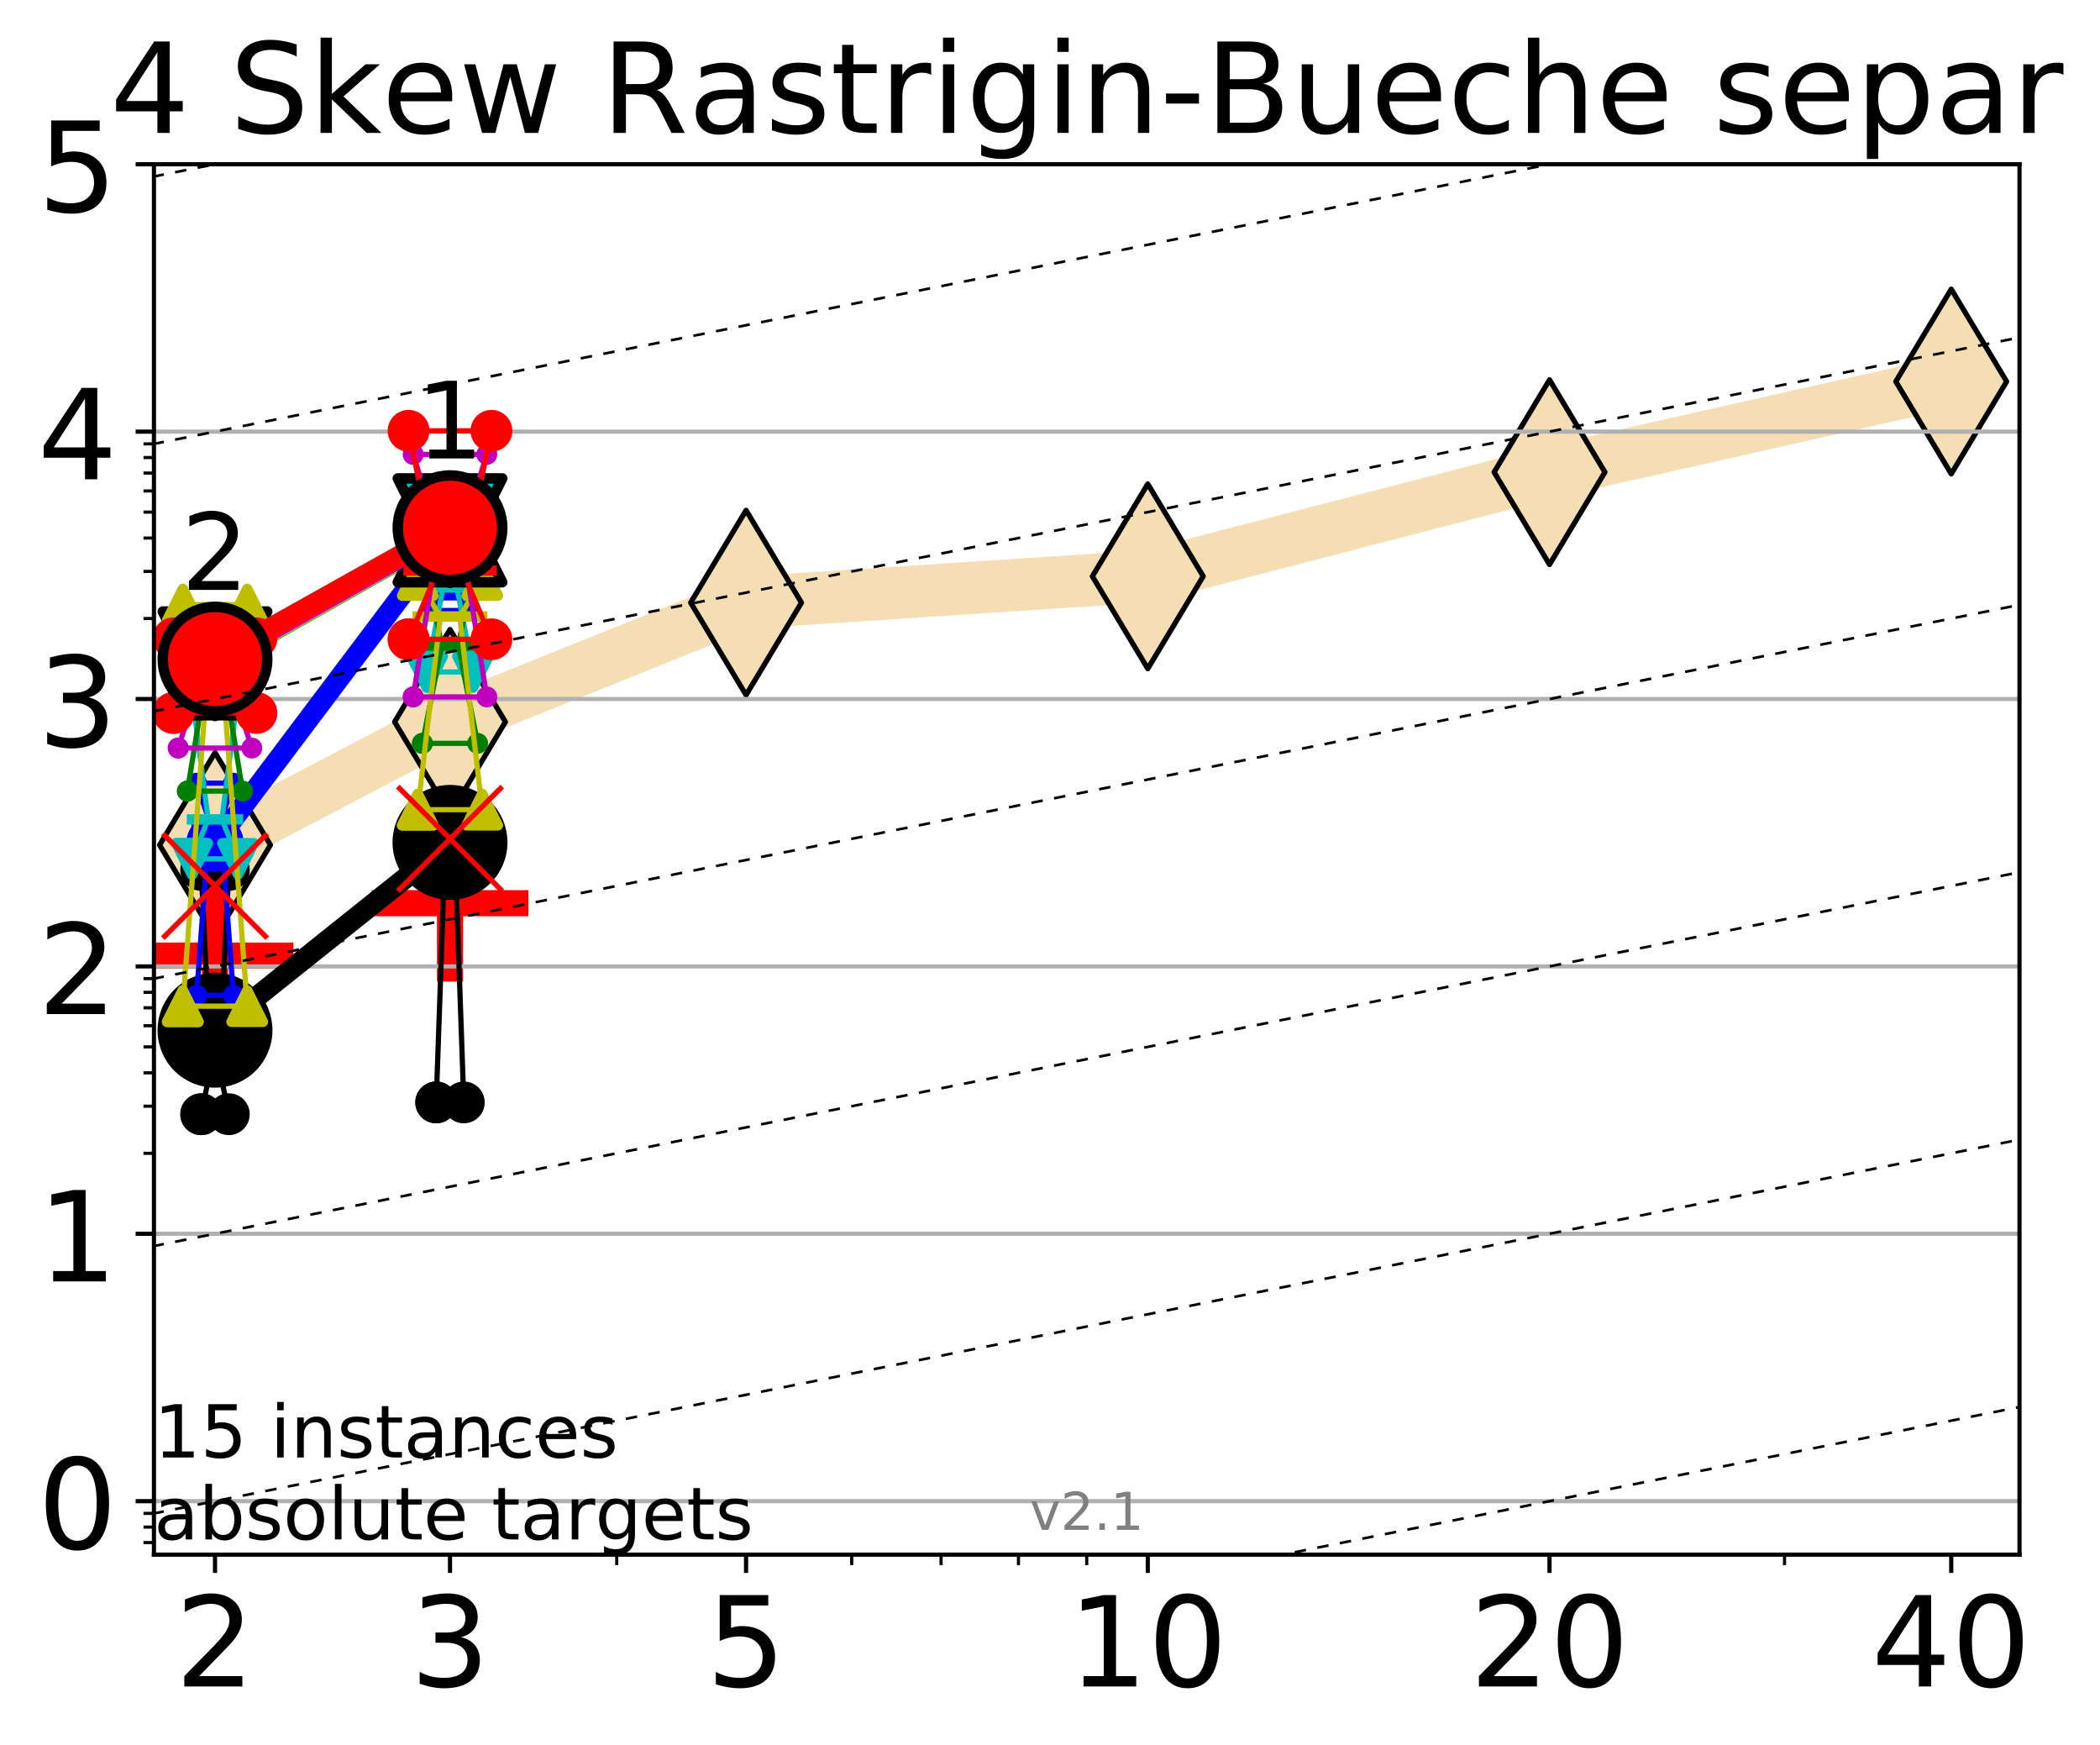 <?xml version="1.0" encoding="utf-8" standalone="no"?>
<!DOCTYPE svg PUBLIC "-//W3C//DTD SVG 1.1//EN"
  "http://www.w3.org/Graphics/SVG/1.1/DTD/svg11.dtd">
<!-- Created with matplotlib (http://matplotlib.org/) -->
<svg height="334pt" version="1.1" viewBox="0 0 402 334" width="402pt" xmlns="http://www.w3.org/2000/svg" xmlns:xlink="http://www.w3.org/1999/xlink">
 <defs>
  <style type="text/css">
*{stroke-linecap:butt;stroke-linejoin:round;}
  </style>
 </defs>
 <g id="figure_1">
  <g id="patch_1">
   <path d="M 0 334.976 
L 402.205 334.976 
L 402.205 0 
L 0 0 
z
" style="fill:#ffffff;"/>
  </g>
  <g id="axes_1">
   <g id="patch_2">
    <path d="M 29.47 297.548 
L 386.59 297.548 
L 386.59 31.436 
L 29.47 31.436 
z
" style="fill:#ffffff;"/>
   </g>
   <g id="line2d_1">
    <path clip-path="url(#p67c18872c4)" d="M 41.159 161.725 
L 86.144 138.162 
L 142.818 115.347 
L 219.719 110.301 
L 296.621 90.37 
L 373.522 73.022 
" style="fill:none;stroke:#f5deb3;stroke-linecap:square;stroke-width:10;"/>
    <defs>
     <path d="M -0 17.678 
L 10.607 0 
L 0 -17.678 
L -10.607 -0 
z
" id="m9745427267" style="stroke:#000000;stroke-linejoin:miter;"/>
    </defs>
    <g clip-path="url(#p67c18872c4)">
     <use style="fill:#f5deb3;stroke:#000000;stroke-linejoin:miter;" x="41.159" xlink:href="#m9745427267" y="161.725"/>
     <use style="fill:#f5deb3;stroke:#000000;stroke-linejoin:miter;" x="86.144" xlink:href="#m9745427267" y="138.162"/>
     <use style="fill:#f5deb3;stroke:#000000;stroke-linejoin:miter;" x="142.818" xlink:href="#m9745427267" y="115.347"/>
     <use style="fill:#f5deb3;stroke:#000000;stroke-linejoin:miter;" x="219.719" xlink:href="#m9745427267" y="110.301"/>
     <use style="fill:#f5deb3;stroke:#000000;stroke-linejoin:miter;" x="296.621" xlink:href="#m9745427267" y="90.37"/>
     <use style="fill:#f5deb3;stroke:#000000;stroke-linejoin:miter;" x="373.522" xlink:href="#m9745427267" y="73.022"/>
    </g>
   </g>
   <g id="line2d_2">
    <defs>
     <path d="M -15 0 
L 15 0 
M 0 15 
L 0 -15 
" id="mbff0475112" style="stroke:#ff0000;stroke-width:5;"/>
    </defs>
    <g clip-path="url(#p67c18872c4)">
     <use style="fill:#ff0000;stroke:#ff0000;stroke-width:5;" x="41.159" xlink:href="#mbff0475112" y="182.895"/>
    </g>
   </g>
   <g id="line2d_3">
    <g clip-path="url(#p67c18872c4)">
     <use style="fill:#ff0000;stroke:#ff0000;stroke-width:5;" x="86.144" xlink:href="#mbff0475112" y="172.866"/>
    </g>
   </g>
   <g id="matplotlib.axis_1">
    <g id="xtick_1">
     <g id="line2d_4">
      <defs>
       <path d="M 0 0 
L 0 3.5 
" id="m7cc8cddad2" style="stroke:#000000;stroke-width:0.8;"/>
      </defs>
      <g>
       <use style="stroke:#000000;stroke-width:0.8;" x="41.159" xlink:href="#m7cc8cddad2" y="297.548"/>
      </g>
     </g>
     <g id="text_1">
      <!-- 2 -->
      <defs>
       <path d="M 19.188 8.297 
L 53.609 8.297 
L 53.609 0 
L 7.328 0 
L 7.328 8.297 
Q 12.938 14.109 22.625 23.891 
Q 32.328 33.688 34.812 36.531 
Q 39.547 41.844 41.422 45.531 
Q 43.312 49.219 43.312 52.781 
Q 43.312 58.594 39.234 62.25 
Q 35.156 65.922 28.609 65.922 
Q 23.969 65.922 18.812 64.312 
Q 13.672 62.703 7.812 59.422 
L 7.812 69.391 
Q 13.766 71.781 18.938 73 
Q 24.125 74.219 28.422 74.219 
Q 39.75 74.219 46.484 68.547 
Q 53.219 62.891 53.219 53.422 
Q 53.219 48.922 51.531 44.891 
Q 49.859 40.875 45.406 35.406 
Q 44.188 33.984 37.641 27.219 
Q 31.109 20.453 19.188 8.297 
" id="DejaVuSans-32"/>
      </defs>
      <g transform="translate(33.524 322.784)scale(0.24 -0.24)">
       <use xlink:href="#DejaVuSans-32"/>
      </g>
     </g>
    </g>
    <g id="xtick_2">
     <g id="line2d_5">
      <g>
       <use style="stroke:#000000;stroke-width:0.8;" x="86.144" xlink:href="#m7cc8cddad2" y="297.548"/>
      </g>
     </g>
     <g id="text_2">
      <!-- 3 -->
      <defs>
       <path d="M 40.578 39.312 
Q 47.656 37.797 51.625 33 
Q 55.609 28.219 55.609 21.188 
Q 55.609 10.406 48.188 4.484 
Q 40.766 -1.422 27.094 -1.422 
Q 22.516 -1.422 17.656 -0.516 
Q 12.797 0.391 7.625 2.203 
L 7.625 11.719 
Q 11.719 9.328 16.594 8.109 
Q 21.484 6.891 26.812 6.891 
Q 36.078 6.891 40.938 10.547 
Q 45.797 14.203 45.797 21.188 
Q 45.797 27.641 41.281 31.266 
Q 36.766 34.906 28.719 34.906 
L 20.219 34.906 
L 20.219 43.016 
L 29.109 43.016 
Q 36.375 43.016 40.234 45.922 
Q 44.094 48.828 44.094 54.297 
Q 44.094 59.906 40.109 62.906 
Q 36.141 65.922 28.719 65.922 
Q 24.656 65.922 20.016 65.031 
Q 15.375 64.156 9.812 62.312 
L 9.812 71.094 
Q 15.438 72.656 20.344 73.438 
Q 25.25 74.219 29.594 74.219 
Q 40.828 74.219 47.359 69.109 
Q 53.906 64.016 53.906 55.328 
Q 53.906 49.266 50.438 45.094 
Q 46.969 40.922 40.578 39.312 
" id="DejaVuSans-33"/>
      </defs>
      <g transform="translate(78.509 322.784)scale(0.24 -0.24)">
       <use xlink:href="#DejaVuSans-33"/>
      </g>
     </g>
    </g>
    <g id="xtick_3">
     <g id="line2d_6">
      <g>
       <use style="stroke:#000000;stroke-width:0.8;" x="142.818" xlink:href="#m7cc8cddad2" y="297.548"/>
      </g>
     </g>
     <g id="text_3">
      <!-- 5 -->
      <defs>
       <path d="M 10.797 72.906 
L 49.516 72.906 
L 49.516 64.594 
L 19.828 64.594 
L 19.828 46.734 
Q 21.969 47.469 24.109 47.828 
Q 26.266 48.188 28.422 48.188 
Q 40.625 48.188 47.75 41.5 
Q 54.891 34.812 54.891 23.391 
Q 54.891 11.625 47.562 5.094 
Q 40.234 -1.422 26.906 -1.422 
Q 22.312 -1.422 17.547 -0.641 
Q 12.797 0.141 7.719 1.703 
L 7.719 11.625 
Q 12.109 9.234 16.797 8.062 
Q 21.484 6.891 26.703 6.891 
Q 35.156 6.891 40.078 11.328 
Q 45.016 15.766 45.016 23.391 
Q 45.016 31 40.078 35.438 
Q 35.156 39.891 26.703 39.891 
Q 22.75 39.891 18.812 39.016 
Q 14.891 38.141 10.797 36.281 
z
" id="DejaVuSans-35"/>
      </defs>
      <g transform="translate(135.183 322.784)scale(0.24 -0.24)">
       <use xlink:href="#DejaVuSans-35"/>
      </g>
     </g>
    </g>
    <g id="xtick_4">
     <g id="line2d_7">
      <g>
       <use style="stroke:#000000;stroke-width:0.8;" x="219.719" xlink:href="#m7cc8cddad2" y="297.548"/>
      </g>
     </g>
     <g id="text_4">
      <!-- 10 -->
      <defs>
       <path d="M 12.406 8.297 
L 28.516 8.297 
L 28.516 63.922 
L 10.984 60.406 
L 10.984 69.391 
L 28.422 72.906 
L 38.281 72.906 
L 38.281 8.297 
L 54.391 8.297 
L 54.391 0 
L 12.406 0 
z
" id="DejaVuSans-31"/>
       <path d="M 31.781 66.406 
Q 24.172 66.406 20.328 58.906 
Q 16.5 51.422 16.5 36.375 
Q 16.5 21.391 20.328 13.891 
Q 24.172 6.391 31.781 6.391 
Q 39.453 6.391 43.281 13.891 
Q 47.125 21.391 47.125 36.375 
Q 47.125 51.422 43.281 58.906 
Q 39.453 66.406 31.781 66.406 
M 31.781 74.219 
Q 44.047 74.219 50.516 64.516 
Q 56.984 54.828 56.984 36.375 
Q 56.984 17.969 50.516 8.266 
Q 44.047 -1.422 31.781 -1.422 
Q 19.531 -1.422 13.062 8.266 
Q 6.594 17.969 6.594 36.375 
Q 6.594 54.828 13.062 64.516 
Q 19.531 74.219 31.781 74.219 
" id="DejaVuSans-30"/>
      </defs>
      <g transform="translate(204.449 322.784)scale(0.24 -0.24)">
       <use xlink:href="#DejaVuSans-31"/>
       <use x="63.623" xlink:href="#DejaVuSans-30"/>
      </g>
     </g>
    </g>
    <g id="xtick_5">
     <g id="line2d_8">
      <g>
       <use style="stroke:#000000;stroke-width:0.8;" x="296.621" xlink:href="#m7cc8cddad2" y="297.548"/>
      </g>
     </g>
     <g id="text_5">
      <!-- 20 -->
      <g transform="translate(281.351 322.784)scale(0.24 -0.24)">
       <use xlink:href="#DejaVuSans-32"/>
       <use x="63.623" xlink:href="#DejaVuSans-30"/>
      </g>
     </g>
    </g>
    <g id="xtick_6">
     <g id="line2d_9">
      <g>
       <use style="stroke:#000000;stroke-width:0.8;" x="373.522" xlink:href="#m7cc8cddad2" y="297.548"/>
      </g>
     </g>
     <g id="text_6">
      <!-- 40 -->
      <defs>
       <path d="M 37.797 64.312 
L 12.891 25.391 
L 37.797 25.391 
z
M 35.203 72.906 
L 47.609 72.906 
L 47.609 25.391 
L 58.016 25.391 
L 58.016 17.188 
L 47.609 17.188 
L 47.609 0 
L 37.797 0 
L 37.797 17.188 
L 4.891 17.188 
L 4.891 26.703 
z
" id="DejaVuSans-34"/>
      </defs>
      <g transform="translate(358.252 322.784)scale(0.24 -0.24)">
       <use xlink:href="#DejaVuSans-34"/>
       <use x="63.623" xlink:href="#DejaVuSans-30"/>
      </g>
     </g>
    </g>
    <g id="xtick_7">
     <g id="line2d_10">
      <defs>
       <path d="M 0 0 
L 0 2 
" id="mb11751c506" style="stroke:#000000;stroke-width:0.6;"/>
      </defs>
      <g>
       <use style="stroke:#000000;stroke-width:0.6;" x="41.159" xlink:href="#mb11751c506" y="297.548"/>
      </g>
     </g>
    </g>
    <g id="xtick_8">
     <g id="line2d_11">
      <g>
       <use style="stroke:#000000;stroke-width:0.6;" x="86.144" xlink:href="#mb11751c506" y="297.548"/>
      </g>
     </g>
    </g>
    <g id="xtick_9">
     <g id="line2d_12">
      <g>
       <use style="stroke:#000000;stroke-width:0.6;" x="118.061" xlink:href="#mb11751c506" y="297.548"/>
      </g>
     </g>
    </g>
    <g id="xtick_10">
     <g id="line2d_13">
      <g>
       <use style="stroke:#000000;stroke-width:0.6;" x="142.818" xlink:href="#mb11751c506" y="297.548"/>
      </g>
     </g>
    </g>
    <g id="xtick_11">
     <g id="line2d_14">
      <g>
       <use style="stroke:#000000;stroke-width:0.6;" x="163.045" xlink:href="#mb11751c506" y="297.548"/>
      </g>
     </g>
    </g>
    <g id="xtick_12">
     <g id="line2d_15">
      <g>
       <use style="stroke:#000000;stroke-width:0.6;" x="180.148" xlink:href="#mb11751c506" y="297.548"/>
      </g>
     </g>
    </g>
    <g id="xtick_13">
     <g id="line2d_16">
      <g>
       <use style="stroke:#000000;stroke-width:0.6;" x="194.962" xlink:href="#mb11751c506" y="297.548"/>
      </g>
     </g>
    </g>
    <g id="xtick_14">
     <g id="line2d_17">
      <g>
       <use style="stroke:#000000;stroke-width:0.6;" x="208.03" xlink:href="#mb11751c506" y="297.548"/>
      </g>
     </g>
    </g>
    <g id="xtick_15">
     <g id="line2d_18">
      <g>
       <use style="stroke:#000000;stroke-width:0.6;" x="296.621" xlink:href="#mb11751c506" y="297.548"/>
      </g>
     </g>
    </g>
    <g id="xtick_16">
     <g id="line2d_19">
      <g>
       <use style="stroke:#000000;stroke-width:0.6;" x="341.605" xlink:href="#mb11751c506" y="297.548"/>
      </g>
     </g>
    </g>
    <g id="xtick_17">
     <g id="line2d_20">
      <g>
       <use style="stroke:#000000;stroke-width:0.6;" x="373.522" xlink:href="#mb11751c506" y="297.548"/>
      </g>
     </g>
    </g>
   </g>
   <g id="matplotlib.axis_2">
    <g id="ytick_1">
     <g id="line2d_21">
      <path clip-path="url(#p67c18872c4)" d="M 29.47 287.313 
L 386.59 287.313 
" style="fill:none;stroke:#b0b0b0;stroke-linecap:square;stroke-width:0.8;"/>
     </g>
     <g id="line2d_22">
      <defs>
       <path d="M 0 0 
L -3.5 0 
" id="m58106213cb" style="stroke:#000000;stroke-width:0.8;"/>
      </defs>
      <g>
       <use style="stroke:#000000;stroke-width:0.8;" x="29.47" xlink:href="#m58106213cb" y="287.313"/>
      </g>
     </g>
     <g id="text_7">
      <!-- 0 -->
      <g transform="translate(7.2 296.431)scale(0.24 -0.24)">
       <use xlink:href="#DejaVuSans-30"/>
      </g>
     </g>
    </g>
    <g id="ytick_2">
     <g id="line2d_23">
      <path clip-path="url(#p67c18872c4)" d="M 29.47 236.138 
L 386.59 236.138 
" style="fill:none;stroke:#b0b0b0;stroke-linecap:square;stroke-width:0.8;"/>
     </g>
     <g id="line2d_24">
      <g>
       <use style="stroke:#000000;stroke-width:0.8;" x="29.47" xlink:href="#m58106213cb" y="236.138"/>
      </g>
     </g>
     <g id="text_8">
      <!-- 1 -->
      <g transform="translate(7.2 245.256)scale(0.24 -0.24)">
       <use xlink:href="#DejaVuSans-31"/>
      </g>
     </g>
    </g>
    <g id="ytick_3">
     <g id="line2d_25">
      <path clip-path="url(#p67c18872c4)" d="M 29.47 184.962 
L 386.59 184.962 
" style="fill:none;stroke:#b0b0b0;stroke-linecap:square;stroke-width:0.8;"/>
     </g>
     <g id="line2d_26">
      <g>
       <use style="stroke:#000000;stroke-width:0.8;" x="29.47" xlink:href="#m58106213cb" y="184.962"/>
      </g>
     </g>
     <g id="text_9">
      <!-- 2 -->
      <g transform="translate(7.2 194.081)scale(0.24 -0.24)">
       <use xlink:href="#DejaVuSans-32"/>
      </g>
     </g>
    </g>
    <g id="ytick_4">
     <g id="line2d_27">
      <path clip-path="url(#p67c18872c4)" d="M 29.47 133.787 
L 386.59 133.787 
" style="fill:none;stroke:#b0b0b0;stroke-linecap:square;stroke-width:0.8;"/>
     </g>
     <g id="line2d_28">
      <g>
       <use style="stroke:#000000;stroke-width:0.8;" x="29.47" xlink:href="#m58106213cb" y="133.787"/>
      </g>
     </g>
     <g id="text_10">
      <!-- 3 -->
      <g transform="translate(7.2 142.905)scale(0.24 -0.24)">
       <use xlink:href="#DejaVuSans-33"/>
      </g>
     </g>
    </g>
    <g id="ytick_5">
     <g id="line2d_29">
      <path clip-path="url(#p67c18872c4)" d="M 29.47 82.612 
L 386.59 82.612 
" style="fill:none;stroke:#b0b0b0;stroke-linecap:square;stroke-width:0.8;"/>
     </g>
     <g id="line2d_30">
      <g>
       <use style="stroke:#000000;stroke-width:0.8;" x="29.47" xlink:href="#m58106213cb" y="82.612"/>
      </g>
     </g>
     <g id="text_11">
      <!-- 4 -->
      <g transform="translate(7.2 91.73)scale(0.24 -0.24)">
       <use xlink:href="#DejaVuSans-34"/>
      </g>
     </g>
    </g>
    <g id="ytick_6">
     <g id="line2d_31">
      <path clip-path="url(#p67c18872c4)" d="M 29.47 31.436 
L 386.59 31.436 
" style="fill:none;stroke:#b0b0b0;stroke-linecap:square;stroke-width:0.8;"/>
     </g>
     <g id="line2d_32">
      <g>
       <use style="stroke:#000000;stroke-width:0.8;" x="29.47" xlink:href="#m58106213cb" y="31.436"/>
      </g>
     </g>
     <g id="text_12">
      <!-- 5 -->
      <g transform="translate(7.2 40.554)scale(0.24 -0.24)">
       <use xlink:href="#DejaVuSans-35"/>
      </g>
     </g>
    </g>
    <g id="ytick_7">
     <g id="line2d_33">
      <defs>
       <path d="M 0 0 
L -2 0 
" id="mbaca28c5f1" style="stroke:#000000;stroke-width:0.6;"/>
      </defs>
      <g>
       <use style="stroke:#000000;stroke-width:0.6;" x="29.47" xlink:href="#mbaca28c5f1" y="295.24"/>
      </g>
     </g>
    </g>
    <g id="ytick_8">
     <g id="line2d_34">
      <g>
       <use style="stroke:#000000;stroke-width:0.6;" x="29.47" xlink:href="#mbaca28c5f1" y="292.273"/>
      </g>
     </g>
    </g>
    <g id="ytick_9">
     <g id="line2d_35">
      <g>
       <use style="stroke:#000000;stroke-width:0.6;" x="29.47" xlink:href="#mbaca28c5f1" y="289.655"/>
      </g>
     </g>
    </g>
    <g id="ytick_10">
     <g id="line2d_36">
      <g>
       <use style="stroke:#000000;stroke-width:0.6;" x="29.47" xlink:href="#mbaca28c5f1" y="220.732"/>
      </g>
     </g>
    </g>
    <g id="ytick_11">
     <g id="line2d_37">
      <g>
       <use style="stroke:#000000;stroke-width:0.6;" x="29.47" xlink:href="#mbaca28c5f1" y="211.721"/>
      </g>
     </g>
    </g>
    <g id="ytick_12">
     <g id="line2d_38">
      <g>
       <use style="stroke:#000000;stroke-width:0.6;" x="29.47" xlink:href="#mbaca28c5f1" y="205.327"/>
      </g>
     </g>
    </g>
    <g id="ytick_13">
     <g id="line2d_39">
      <g>
       <use style="stroke:#000000;stroke-width:0.6;" x="29.47" xlink:href="#mbaca28c5f1" y="200.368"/>
      </g>
     </g>
    </g>
    <g id="ytick_14">
     <g id="line2d_40">
      <g>
       <use style="stroke:#000000;stroke-width:0.6;" x="29.47" xlink:href="#mbaca28c5f1" y="196.316"/>
      </g>
     </g>
    </g>
    <g id="ytick_15">
     <g id="line2d_41">
      <g>
       <use style="stroke:#000000;stroke-width:0.6;" x="29.47" xlink:href="#mbaca28c5f1" y="192.89"/>
      </g>
     </g>
    </g>
    <g id="ytick_16">
     <g id="line2d_42">
      <g>
       <use style="stroke:#000000;stroke-width:0.6;" x="29.47" xlink:href="#mbaca28c5f1" y="189.922"/>
      </g>
     </g>
    </g>
    <g id="ytick_17">
     <g id="line2d_43">
      <g>
       <use style="stroke:#000000;stroke-width:0.6;" x="29.47" xlink:href="#mbaca28c5f1" y="187.304"/>
      </g>
     </g>
    </g>
    <g id="ytick_18">
     <g id="line2d_44">
      <g>
       <use style="stroke:#000000;stroke-width:0.6;" x="29.47" xlink:href="#mbaca28c5f1" y="118.382"/>
      </g>
     </g>
    </g>
    <g id="ytick_19">
     <g id="line2d_45">
      <g>
       <use style="stroke:#000000;stroke-width:0.6;" x="29.47" xlink:href="#mbaca28c5f1" y="109.37"/>
      </g>
     </g>
    </g>
    <g id="ytick_20">
     <g id="line2d_46">
      <g>
       <use style="stroke:#000000;stroke-width:0.6;" x="29.47" xlink:href="#mbaca28c5f1" y="102.976"/>
      </g>
     </g>
    </g>
    <g id="ytick_21">
     <g id="line2d_47">
      <g>
       <use style="stroke:#000000;stroke-width:0.6;" x="29.47" xlink:href="#mbaca28c5f1" y="98.017"/>
      </g>
     </g>
    </g>
    <g id="ytick_22">
     <g id="line2d_48">
      <g>
       <use style="stroke:#000000;stroke-width:0.6;" x="29.47" xlink:href="#mbaca28c5f1" y="93.965"/>
      </g>
     </g>
    </g>
    <g id="ytick_23">
     <g id="line2d_49">
      <g>
       <use style="stroke:#000000;stroke-width:0.6;" x="29.47" xlink:href="#mbaca28c5f1" y="90.539"/>
      </g>
     </g>
    </g>
    <g id="ytick_24">
     <g id="line2d_50">
      <g>
       <use style="stroke:#000000;stroke-width:0.6;" x="29.47" xlink:href="#mbaca28c5f1" y="87.571"/>
      </g>
     </g>
    </g>
    <g id="ytick_25">
     <g id="line2d_51">
      <g>
       <use style="stroke:#000000;stroke-width:0.6;" x="29.47" xlink:href="#mbaca28c5f1" y="84.953"/>
      </g>
     </g>
    </g>
   </g>
   <g id="line2d_52">
    <path clip-path="url(#p67c18872c4)" d="M 38.516 213.254 
L 40.366 204.243 
L 38.516 166.499 
L 43.803 166.499 
L 41.952 204.243 
L 43.803 213.254 
L 38.516 213.254 
" style="fill:none;stroke:#000000;stroke-linecap:square;"/>
   </g>
   <g id="line2d_53">
    <path clip-path="url(#p67c18872c4)" d="M 38.516 213.254 
L 43.803 213.254 
L 43.803 166.499 
L 38.516 166.499 
L 38.516 213.254 
" style="fill:none;"/>
    <defs>
     <path d="M 0 3 
C 0.796 3 1.559 2.684 2.121 2.121 
C 2.684 1.559 3 0.796 3 0 
C 3 -0.796 2.684 -1.559 2.121 -2.121 
C 1.559 -2.684 0.796 -3 0 -3 
C -0.796 -3 -1.559 -2.684 -2.121 -2.121 
C -2.684 -1.559 -3 -0.796 -3 0 
C -3 0.796 -2.684 1.559 -2.121 2.121 
C -1.559 2.684 -0.796 3 0 3 
z
" id="m14b5bc2cc7" style="stroke:#000000;stroke-width:2;"/>
    </defs>
    <g clip-path="url(#p67c18872c4)">
     <use style="stroke:#000000;stroke-width:2;" x="38.516" xlink:href="#m14b5bc2cc7" y="213.254"/>
     <use style="stroke:#000000;stroke-width:2;" x="43.803" xlink:href="#m14b5bc2cc7" y="213.254"/>
     <use style="stroke:#000000;stroke-width:2;" x="43.803" xlink:href="#m14b5bc2cc7" y="166.499"/>
     <use style="stroke:#000000;stroke-width:2;" x="38.516" xlink:href="#m14b5bc2cc7" y="166.499"/>
     <use style="stroke:#000000;stroke-width:2;" x="38.516" xlink:href="#m14b5bc2cc7" y="213.254"/>
    </g>
   </g>
   <g id="line2d_54">
    <path clip-path="url(#p67c18872c4)" d="M 38.516 204.243 
L 43.803 204.243 
" style="fill:none;stroke:#000000;stroke-linecap:square;stroke-width:2;"/>
   </g>
   <g id="line2d_55">
    <path clip-path="url(#p67c18872c4)" d="M 83.5 210.992 
L 85.351 158.405 
L 83.5 157.895 
L 88.787 157.895 
L 86.937 158.405 
L 88.787 210.992 
L 83.5 210.992 
" style="fill:none;stroke:#000000;stroke-linecap:square;"/>
   </g>
   <g id="line2d_56">
    <path clip-path="url(#p67c18872c4)" d="M 83.5 210.992 
L 88.787 210.992 
L 88.787 157.895 
L 83.5 157.895 
L 83.5 210.992 
" style="fill:none;"/>
    <g clip-path="url(#p67c18872c4)">
     <use style="stroke:#000000;stroke-width:2;" x="83.5" xlink:href="#m14b5bc2cc7" y="210.992"/>
     <use style="stroke:#000000;stroke-width:2;" x="88.787" xlink:href="#m14b5bc2cc7" y="210.992"/>
     <use style="stroke:#000000;stroke-width:2;" x="88.787" xlink:href="#m14b5bc2cc7" y="157.895"/>
     <use style="stroke:#000000;stroke-width:2;" x="83.5" xlink:href="#m14b5bc2cc7" y="157.895"/>
     <use style="stroke:#000000;stroke-width:2;" x="83.5" xlink:href="#m14b5bc2cc7" y="210.992"/>
    </g>
   </g>
   <g id="line2d_57">
    <path clip-path="url(#p67c18872c4)" d="M 83.5 158.405 
L 88.787 158.405 
" style="fill:none;stroke:#000000;stroke-linecap:square;stroke-width:2;"/>
   </g>
   <g id="line2d_58">
    <path clip-path="url(#p67c18872c4)" d="M 41.159 197.172 
L 86.144 161.229 
" style="fill:none;stroke:#000000;stroke-linecap:square;stroke-width:4;"/>
   </g>
   <g id="line2d_59">
    <path clip-path="url(#p67c18872c4)" d="M 41.159 197.172 
L 86.144 161.229 
" style="fill:none;"/>
    <defs>
     <path d="M 0 10 
C 2.652 10 5.196 8.946 7.071 7.071 
C 8.946 5.196 10 2.652 10 0 
C 10 -2.652 8.946 -5.196 7.071 -7.071 
C 5.196 -8.946 2.652 -10 0 -10 
C -2.652 -10 -5.196 -8.946 -7.071 -7.071 
C -8.946 -5.196 -10 -2.652 -10 0 
C -10 2.652 -8.946 5.196 -7.071 7.071 
C -5.196 8.946 -2.652 10 0 10 
z
" id="m3e03b3428c" style="stroke:#000000;stroke-width:2;"/>
    </defs>
    <g clip-path="url(#p67c18872c4)">
     <use style="stroke:#000000;stroke-width:2;" x="41.159" xlink:href="#m3e03b3428c" y="197.172"/>
     <use style="stroke:#000000;stroke-width:2;" x="86.144" xlink:href="#m3e03b3428c" y="161.229"/>
    </g>
   </g>
   <g id="line2d_60">
    <path clip-path="url(#p67c18872c4)" d="M 37.635 190.485 
L 40.102 157.231 
L 37.635 149.892 
L 44.684 149.892 
L 42.217 157.231 
L 44.684 190.485 
L 37.635 190.485 
" style="fill:none;stroke:#0000ff;stroke-linecap:square;"/>
   </g>
   <g id="line2d_61">
    <path clip-path="url(#p67c18872c4)" d="M 37.635 190.485 
L 44.684 190.485 
L 44.684 149.892 
L 37.635 149.892 
L 37.635 190.485 
" style="fill:none;"/>
    <defs>
     <path d="M 0 1.5 
C 0.398 1.5 0.779 1.342 1.061 1.061 
C 1.342 0.779 1.5 0.398 1.5 0 
C 1.5 -0.398 1.342 -0.779 1.061 -1.061 
C 0.779 -1.342 0.398 -1.5 0 -1.5 
C -0.398 -1.5 -0.779 -1.342 -1.061 -1.061 
C -1.342 -0.779 -1.5 -0.398 -1.5 0 
C -1.5 0.398 -1.342 0.779 -1.061 1.061 
C -0.779 1.342 -0.398 1.5 0 1.5 
z
" id="m6bb52bb651" style="stroke:#0000ff;"/>
    </defs>
    <g clip-path="url(#p67c18872c4)">
     <use style="fill:#0000ff;stroke:#0000ff;" x="37.635" xlink:href="#m6bb52bb651" y="190.485"/>
     <use style="fill:#0000ff;stroke:#0000ff;" x="44.684" xlink:href="#m6bb52bb651" y="190.485"/>
     <use style="fill:#0000ff;stroke:#0000ff;" x="44.684" xlink:href="#m6bb52bb651" y="149.892"/>
     <use style="fill:#0000ff;stroke:#0000ff;" x="37.635" xlink:href="#m6bb52bb651" y="149.892"/>
     <use style="fill:#0000ff;stroke:#0000ff;" x="37.635" xlink:href="#m6bb52bb651" y="190.485"/>
    </g>
   </g>
   <g id="line2d_62">
    <path clip-path="url(#p67c18872c4)" d="M 37.635 157.231 
L 44.684 157.231 
" style="fill:none;stroke:#0000ff;stroke-linecap:square;stroke-width:2;"/>
   </g>
   <g id="line2d_63">
    <path clip-path="url(#p67c18872c4)" d="M 82.619 116.843 
L 85.086 113.932 
L 82.619 98.725 
L 89.669 98.725 
L 87.201 113.932 
L 89.669 116.843 
L 82.619 116.843 
" style="fill:none;stroke:#0000ff;stroke-linecap:square;"/>
   </g>
   <g id="line2d_64">
    <path clip-path="url(#p67c18872c4)" d="M 82.619 116.843 
L 89.669 116.843 
L 89.669 98.725 
L 82.619 98.725 
L 82.619 116.843 
" style="fill:none;"/>
    <g clip-path="url(#p67c18872c4)">
     <use style="fill:#0000ff;stroke:#0000ff;" x="82.619" xlink:href="#m6bb52bb651" y="116.843"/>
     <use style="fill:#0000ff;stroke:#0000ff;" x="89.669" xlink:href="#m6bb52bb651" y="116.843"/>
     <use style="fill:#0000ff;stroke:#0000ff;" x="89.669" xlink:href="#m6bb52bb651" y="98.725"/>
     <use style="fill:#0000ff;stroke:#0000ff;" x="82.619" xlink:href="#m6bb52bb651" y="98.725"/>
     <use style="fill:#0000ff;stroke:#0000ff;" x="82.619" xlink:href="#m6bb52bb651" y="116.843"/>
    </g>
   </g>
   <g id="line2d_65">
    <path clip-path="url(#p67c18872c4)" d="M 82.619 113.932 
L 89.669 113.932 
" style="fill:none;stroke:#0000ff;stroke-linecap:square;stroke-width:2;"/>
   </g>
   <g id="line2d_66">
    <path clip-path="url(#p67c18872c4)" d="M 41.159 161.392 
L 86.144 101.664 
" style="fill:none;stroke:#0000ff;stroke-linecap:square;stroke-width:4;"/>
   </g>
   <g id="line2d_67">
    <path clip-path="url(#p67c18872c4)" d="M 41.159 161.392 
L 86.144 101.664 
" style="fill:none;"/>
    <defs>
     <path d="M 0 5 
C 1.326 5 2.598 4.473 3.536 3.536 
C 4.473 2.598 5 1.326 5 0 
C 5 -1.326 4.473 -2.598 3.536 -3.536 
C 2.598 -4.473 1.326 -5 0 -5 
C -1.326 -5 -2.598 -4.473 -3.536 -3.536 
C -4.473 -2.598 -5 -1.326 -5 0 
C -5 1.326 -4.473 2.598 -3.536 3.536 
C -2.598 4.473 -1.326 5 0 5 
z
" id="m359902d1a8" style="stroke:#0000ff;"/>
    </defs>
    <g clip-path="url(#p67c18872c4)">
     <use style="fill:#0000ff;stroke:#0000ff;" x="41.159" xlink:href="#m359902d1a8" y="161.392"/>
     <use style="fill:#0000ff;stroke:#0000ff;" x="86.144" xlink:href="#m359902d1a8" y="101.664"/>
    </g>
   </g>
   <g id="line2d_68">
    <path clip-path="url(#p67c18872c4)" d="M 36.753 164.377 
L 39.838 156.836 
L 36.753 132.65 
L 45.565 132.65 
L 42.481 156.836 
L 45.565 164.377 
L 36.753 164.377 
" style="fill:none;stroke:#00bfbf;stroke-linecap:square;"/>
   </g>
   <g id="line2d_69">
    <path clip-path="url(#p67c18872c4)" d="M 36.753 164.377 
L 45.565 164.377 
L 45.565 132.65 
L 36.753 132.65 
L 36.753 164.377 
" style="fill:none;"/>
    <defs>
     <path d="M -0 3 
L 3 -3 
L -3 -3 
z
" id="md7c334f956" style="stroke:#00bfbf;stroke-linejoin:miter;stroke-width:2;"/>
    </defs>
    <g clip-path="url(#p67c18872c4)">
     <use style="fill:#00bfbf;stroke:#00bfbf;stroke-linejoin:miter;stroke-width:2;" x="36.753" xlink:href="#md7c334f956" y="164.377"/>
     <use style="fill:#00bfbf;stroke:#00bfbf;stroke-linejoin:miter;stroke-width:2;" x="45.565" xlink:href="#md7c334f956" y="164.377"/>
     <use style="fill:#00bfbf;stroke:#00bfbf;stroke-linejoin:miter;stroke-width:2;" x="45.565" xlink:href="#md7c334f956" y="132.65"/>
     <use style="fill:#00bfbf;stroke:#00bfbf;stroke-linejoin:miter;stroke-width:2;" x="36.753" xlink:href="#md7c334f956" y="132.65"/>
     <use style="fill:#00bfbf;stroke:#00bfbf;stroke-linejoin:miter;stroke-width:2;" x="36.753" xlink:href="#md7c334f956" y="164.377"/>
    </g>
   </g>
   <g id="line2d_70">
    <path clip-path="url(#p67c18872c4)" d="M 36.753 156.836 
L 45.565 156.836 
" style="fill:none;stroke:#00bfbf;stroke-linecap:square;stroke-width:2;"/>
   </g>
   <g id="line2d_71">
    <path clip-path="url(#p67c18872c4)" d="M 81.738 128.604 
L 84.822 112.443 
L 81.738 104.934 
L 90.55 104.934 
L 87.466 112.443 
L 90.55 128.604 
L 81.738 128.604 
" style="fill:none;stroke:#00bfbf;stroke-linecap:square;"/>
   </g>
   <g id="line2d_72">
    <path clip-path="url(#p67c18872c4)" d="M 81.738 128.604 
L 90.55 128.604 
L 90.55 104.934 
L 81.738 104.934 
L 81.738 128.604 
" style="fill:none;"/>
    <g clip-path="url(#p67c18872c4)">
     <use style="fill:#00bfbf;stroke:#00bfbf;stroke-linejoin:miter;stroke-width:2;" x="81.738" xlink:href="#md7c334f956" y="128.604"/>
     <use style="fill:#00bfbf;stroke:#00bfbf;stroke-linejoin:miter;stroke-width:2;" x="90.55" xlink:href="#md7c334f956" y="128.604"/>
     <use style="fill:#00bfbf;stroke:#00bfbf;stroke-linejoin:miter;stroke-width:2;" x="90.55" xlink:href="#md7c334f956" y="104.934"/>
     <use style="fill:#00bfbf;stroke:#00bfbf;stroke-linejoin:miter;stroke-width:2;" x="81.738" xlink:href="#md7c334f956" y="104.934"/>
     <use style="fill:#00bfbf;stroke:#00bfbf;stroke-linejoin:miter;stroke-width:2;" x="81.738" xlink:href="#md7c334f956" y="128.604"/>
    </g>
   </g>
   <g id="line2d_73">
    <path clip-path="url(#p67c18872c4)" d="M 81.738 112.443 
L 90.55 112.443 
" style="fill:none;stroke:#00bfbf;stroke-linecap:square;stroke-width:2;"/>
   </g>
   <g id="line2d_74">
    <path clip-path="url(#p67c18872c4)" d="M 41.159 127.043 
L 86.144 101.563 
" style="fill:none;stroke:#00bfbf;stroke-linecap:square;stroke-width:4;"/>
   </g>
   <g id="line2d_75">
    <path clip-path="url(#p67c18872c4)" d="M 41.159 127.043 
L 86.144 101.563 
" style="fill:none;"/>
    <defs>
     <path d="M -0 10 
L 10 -10 
L -10 -10 
z
" id="m0c0d9ed3bb" style="stroke:#000000;stroke-linejoin:miter;stroke-width:2;"/>
    </defs>
    <g clip-path="url(#p67c18872c4)">
     <use style="fill:#00bfbf;stroke:#000000;stroke-linejoin:miter;stroke-width:2;" x="41.159" xlink:href="#m0c0d9ed3bb" y="127.043"/>
     <use style="fill:#00bfbf;stroke:#000000;stroke-linejoin:miter;stroke-width:2;" x="86.144" xlink:href="#m0c0d9ed3bb" y="101.563"/>
    </g>
   </g>
   <g id="line2d_76">
    <path clip-path="url(#p67c18872c4)" d="M 35.872 151.411 
L 39.573 128.62 
L 35.872 120.084 
L 46.446 120.084 
L 42.745 128.62 
L 46.446 151.411 
L 35.872 151.411 
" style="fill:none;stroke:#008000;stroke-linecap:square;"/>
   </g>
   <g id="line2d_77">
    <path clip-path="url(#p67c18872c4)" d="M 35.872 151.411 
L 46.446 151.411 
L 46.446 120.084 
L 35.872 120.084 
L 35.872 151.411 
" style="fill:none;"/>
    <defs>
     <path d="M 0 1.5 
C 0.398 1.5 0.779 1.342 1.061 1.061 
C 1.342 0.779 1.5 0.398 1.5 0 
C 1.5 -0.398 1.342 -0.779 1.061 -1.061 
C 0.779 -1.342 0.398 -1.5 0 -1.5 
C -0.398 -1.5 -0.779 -1.342 -1.061 -1.061 
C -1.342 -0.779 -1.5 -0.398 -1.5 0 
C -1.5 0.398 -1.342 0.779 -1.061 1.061 
C -0.779 1.342 -0.398 1.5 0 1.5 
z
" id="m0c3ab66bfa" style="stroke:#008000;"/>
    </defs>
    <g clip-path="url(#p67c18872c4)">
     <use style="fill:#008000;stroke:#008000;" x="35.872" xlink:href="#m0c3ab66bfa" y="151.411"/>
     <use style="fill:#008000;stroke:#008000;" x="46.446" xlink:href="#m0c3ab66bfa" y="151.411"/>
     <use style="fill:#008000;stroke:#008000;" x="46.446" xlink:href="#m0c3ab66bfa" y="120.084"/>
     <use style="fill:#008000;stroke:#008000;" x="35.872" xlink:href="#m0c3ab66bfa" y="120.084"/>
     <use style="fill:#008000;stroke:#008000;" x="35.872" xlink:href="#m0c3ab66bfa" y="151.411"/>
    </g>
   </g>
   <g id="line2d_78">
    <path clip-path="url(#p67c18872c4)" d="M 35.872 128.62 
L 46.446 128.62 
" style="fill:none;stroke:#008000;stroke-linecap:square;stroke-width:2;"/>
   </g>
   <g id="line2d_79">
    <path clip-path="url(#p67c18872c4)" d="M 80.857 142.271 
L 84.558 123.583 
L 80.857 104.813 
L 91.431 104.813 
L 87.73 123.583 
L 91.431 142.271 
L 80.857 142.271 
" style="fill:none;stroke:#008000;stroke-linecap:square;"/>
   </g>
   <g id="line2d_80">
    <path clip-path="url(#p67c18872c4)" d="M 80.857 142.271 
L 91.431 142.271 
L 91.431 104.813 
L 80.857 104.813 
L 80.857 142.271 
" style="fill:none;"/>
    <g clip-path="url(#p67c18872c4)">
     <use style="fill:#008000;stroke:#008000;" x="80.857" xlink:href="#m0c3ab66bfa" y="142.271"/>
     <use style="fill:#008000;stroke:#008000;" x="91.431" xlink:href="#m0c3ab66bfa" y="142.271"/>
     <use style="fill:#008000;stroke:#008000;" x="91.431" xlink:href="#m0c3ab66bfa" y="104.813"/>
     <use style="fill:#008000;stroke:#008000;" x="80.857" xlink:href="#m0c3ab66bfa" y="104.813"/>
     <use style="fill:#008000;stroke:#008000;" x="80.857" xlink:href="#m0c3ab66bfa" y="142.271"/>
    </g>
   </g>
   <g id="line2d_81">
    <path clip-path="url(#p67c18872c4)" d="M 80.857 123.583 
L 91.431 123.583 
" style="fill:none;stroke:#008000;stroke-linecap:square;stroke-width:2;"/>
   </g>
   <g id="line2d_82">
    <path clip-path="url(#p67c18872c4)" d="M 41.159 126.925 
L 86.144 101.459 
" style="fill:none;stroke:#008000;stroke-linecap:square;stroke-width:4;"/>
   </g>
   <g id="line2d_83">
    <path clip-path="url(#p67c18872c4)" d="M 41.159 126.925 
L 86.144 101.459 
" style="fill:none;"/>
    <defs>
     <path d="M 0 5 
C 1.326 5 2.598 4.473 3.536 3.536 
C 4.473 2.598 5 1.326 5 0 
C 5 -1.326 4.473 -2.598 3.536 -3.536 
C 2.598 -4.473 1.326 -5 0 -5 
C -1.326 -5 -2.598 -4.473 -3.536 -3.536 
C -4.473 -2.598 -5 -1.326 -5 0 
C -5 1.326 -4.473 2.598 -3.536 3.536 
C -2.598 4.473 -1.326 5 0 5 
z
" id="m18af7ff28b" style="stroke:#008000;"/>
    </defs>
    <g clip-path="url(#p67c18872c4)">
     <use style="fill:#008000;stroke:#008000;" x="41.159" xlink:href="#m18af7ff28b" y="126.925"/>
     <use style="fill:#008000;stroke:#008000;" x="86.144" xlink:href="#m18af7ff28b" y="101.459"/>
    </g>
   </g>
   <g id="line2d_84">
    <path clip-path="url(#p67c18872c4)" d="M 34.991 192.574 
L 39.309 134.619 
L 34.991 115.71 
L 47.328 115.71 
L 43.01 134.619 
L 47.328 192.574 
L 34.991 192.574 
" style="fill:none;stroke:#bfbf00;stroke-linecap:square;"/>
   </g>
   <g id="line2d_85">
    <path clip-path="url(#p67c18872c4)" d="M 34.991 192.574 
L 47.328 192.574 
L 47.328 115.71 
L 34.991 115.71 
L 34.991 192.574 
" style="fill:none;"/>
    <defs>
     <path d="M 0 -3 
L -3 3 
L 3 3 
z
" id="mdca3a9ee23" style="stroke:#bfbf00;stroke-linejoin:miter;stroke-width:2;"/>
    </defs>
    <g clip-path="url(#p67c18872c4)">
     <use style="fill:#bfbf00;stroke:#bfbf00;stroke-linejoin:miter;stroke-width:2;" x="34.991" xlink:href="#mdca3a9ee23" y="192.574"/>
     <use style="fill:#bfbf00;stroke:#bfbf00;stroke-linejoin:miter;stroke-width:2;" x="47.328" xlink:href="#mdca3a9ee23" y="192.574"/>
     <use style="fill:#bfbf00;stroke:#bfbf00;stroke-linejoin:miter;stroke-width:2;" x="47.328" xlink:href="#mdca3a9ee23" y="115.71"/>
     <use style="fill:#bfbf00;stroke:#bfbf00;stroke-linejoin:miter;stroke-width:2;" x="34.991" xlink:href="#mdca3a9ee23" y="115.71"/>
     <use style="fill:#bfbf00;stroke:#bfbf00;stroke-linejoin:miter;stroke-width:2;" x="34.991" xlink:href="#mdca3a9ee23" y="192.574"/>
    </g>
   </g>
   <g id="line2d_86">
    <path clip-path="url(#p67c18872c4)" d="M 34.991 134.619 
L 47.328 134.619 
" style="fill:none;stroke:#bfbf00;stroke-linecap:square;stroke-width:2;"/>
   </g>
   <g id="line2d_87">
    <path clip-path="url(#p67c18872c4)" d="M 79.976 154.963 
L 84.293 117.989 
L 79.976 111.018 
L 92.312 111.018 
L 87.994 117.989 
L 92.312 154.963 
L 79.976 154.963 
" style="fill:none;stroke:#bfbf00;stroke-linecap:square;"/>
   </g>
   <g id="line2d_88">
    <path clip-path="url(#p67c18872c4)" d="M 79.976 154.963 
L 92.312 154.963 
L 92.312 111.018 
L 79.976 111.018 
L 79.976 154.963 
" style="fill:none;"/>
    <g clip-path="url(#p67c18872c4)">
     <use style="fill:#bfbf00;stroke:#bfbf00;stroke-linejoin:miter;stroke-width:2;" x="79.976" xlink:href="#mdca3a9ee23" y="154.963"/>
     <use style="fill:#bfbf00;stroke:#bfbf00;stroke-linejoin:miter;stroke-width:2;" x="92.312" xlink:href="#mdca3a9ee23" y="154.963"/>
     <use style="fill:#bfbf00;stroke:#bfbf00;stroke-linejoin:miter;stroke-width:2;" x="92.312" xlink:href="#mdca3a9ee23" y="111.018"/>
     <use style="fill:#bfbf00;stroke:#bfbf00;stroke-linejoin:miter;stroke-width:2;" x="79.976" xlink:href="#mdca3a9ee23" y="111.018"/>
     <use style="fill:#bfbf00;stroke:#bfbf00;stroke-linejoin:miter;stroke-width:2;" x="79.976" xlink:href="#mdca3a9ee23" y="154.963"/>
    </g>
   </g>
   <g id="line2d_89">
    <path clip-path="url(#p67c18872c4)" d="M 79.976 117.989 
L 92.312 117.989 
" style="fill:none;stroke:#bfbf00;stroke-linecap:square;stroke-width:2;"/>
   </g>
   <g id="line2d_90">
    <path clip-path="url(#p67c18872c4)" d="M 41.159 126.9 
L 86.144 101.443 
" style="fill:none;stroke:#bfbf00;stroke-linecap:square;stroke-width:4;"/>
   </g>
   <g id="line2d_91">
    <path clip-path="url(#p67c18872c4)" d="M 41.159 126.9 
L 86.144 101.443 
" style="fill:none;"/>
    <defs>
     <path d="M 0 -10 
L -10 10 
L 10 10 
z
" id="m7de58763ba" style="stroke:#000000;stroke-linejoin:miter;stroke-width:2;"/>
    </defs>
    <g clip-path="url(#p67c18872c4)">
     <use style="fill:#bfbf00;stroke:#000000;stroke-linejoin:miter;stroke-width:2;" x="41.159" xlink:href="#m7de58763ba" y="126.9"/>
     <use style="fill:#bfbf00;stroke:#000000;stroke-linejoin:miter;stroke-width:2;" x="86.144" xlink:href="#m7de58763ba" y="101.443"/>
    </g>
   </g>
   <g id="line2d_92">
    <path clip-path="url(#p67c18872c4)" d="M 34.11 143.174 
L 39.044 127.82 
L 34.11 125.445 
L 48.209 125.445 
L 43.274 127.82 
L 48.209 143.174 
L 34.11 143.174 
" style="fill:none;stroke:#bf00bf;stroke-linecap:square;"/>
   </g>
   <g id="line2d_93">
    <path clip-path="url(#p67c18872c4)" d="M 34.11 143.174 
L 48.209 143.174 
L 48.209 125.445 
L 34.11 125.445 
L 34.11 143.174 
" style="fill:none;"/>
    <defs>
     <path d="M 0 1.5 
C 0.398 1.5 0.779 1.342 1.061 1.061 
C 1.342 0.779 1.5 0.398 1.5 0 
C 1.5 -0.398 1.342 -0.779 1.061 -1.061 
C 0.779 -1.342 0.398 -1.5 0 -1.5 
C -0.398 -1.5 -0.779 -1.342 -1.061 -1.061 
C -1.342 -0.779 -1.5 -0.398 -1.5 0 
C -1.5 0.398 -1.342 0.779 -1.061 1.061 
C -0.779 1.342 -0.398 1.5 0 1.5 
z
" id="mbda996adf5" style="stroke:#bf00bf;"/>
    </defs>
    <g clip-path="url(#p67c18872c4)">
     <use style="fill:#bf00bf;stroke:#bf00bf;" x="34.11" xlink:href="#mbda996adf5" y="143.174"/>
     <use style="fill:#bf00bf;stroke:#bf00bf;" x="48.209" xlink:href="#mbda996adf5" y="143.174"/>
     <use style="fill:#bf00bf;stroke:#bf00bf;" x="48.209" xlink:href="#mbda996adf5" y="125.445"/>
     <use style="fill:#bf00bf;stroke:#bf00bf;" x="34.11" xlink:href="#mbda996adf5" y="125.445"/>
     <use style="fill:#bf00bf;stroke:#bf00bf;" x="34.11" xlink:href="#mbda996adf5" y="143.174"/>
    </g>
   </g>
   <g id="line2d_94">
    <path clip-path="url(#p67c18872c4)" d="M 34.11 127.82 
L 48.209 127.82 
" style="fill:none;stroke:#bf00bf;stroke-linecap:square;stroke-width:2;"/>
   </g>
   <g id="line2d_95">
    <path clip-path="url(#p67c18872c4)" d="M 79.094 133.383 
L 84.029 102.875 
L 79.094 86.973 
L 93.193 86.973 
L 88.259 102.875 
L 93.193 133.383 
L 79.094 133.383 
" style="fill:none;stroke:#bf00bf;stroke-linecap:square;"/>
   </g>
   <g id="line2d_96">
    <path clip-path="url(#p67c18872c4)" d="M 79.094 133.383 
L 93.193 133.383 
L 93.193 86.973 
L 79.094 86.973 
L 79.094 133.383 
" style="fill:none;"/>
    <g clip-path="url(#p67c18872c4)">
     <use style="fill:#bf00bf;stroke:#bf00bf;" x="79.094" xlink:href="#mbda996adf5" y="133.383"/>
     <use style="fill:#bf00bf;stroke:#bf00bf;" x="93.193" xlink:href="#mbda996adf5" y="133.383"/>
     <use style="fill:#bf00bf;stroke:#bf00bf;" x="93.193" xlink:href="#mbda996adf5" y="86.973"/>
     <use style="fill:#bf00bf;stroke:#bf00bf;" x="79.094" xlink:href="#mbda996adf5" y="86.973"/>
     <use style="fill:#bf00bf;stroke:#bf00bf;" x="79.094" xlink:href="#mbda996adf5" y="133.383"/>
    </g>
   </g>
   <g id="line2d_97">
    <path clip-path="url(#p67c18872c4)" d="M 79.094 102.875 
L 93.193 102.875 
" style="fill:none;stroke:#bf00bf;stroke-linecap:square;stroke-width:2;"/>
   </g>
   <g id="line2d_98">
    <path clip-path="url(#p67c18872c4)" d="M 41.159 126.601 
L 86.144 101.274 
" style="fill:none;stroke:#bf00bf;stroke-linecap:square;stroke-width:4;"/>
   </g>
   <g id="line2d_99">
    <path clip-path="url(#p67c18872c4)" d="M 41.159 126.601 
L 86.144 101.274 
" style="fill:none;"/>
    <defs>
     <path d="M 0 5 
C 1.326 5 2.598 4.473 3.536 3.536 
C 4.473 2.598 5 1.326 5 0 
C 5 -1.326 4.473 -2.598 3.536 -3.536 
C 2.598 -4.473 1.326 -5 0 -5 
C -1.326 -5 -2.598 -4.473 -3.536 -3.536 
C -4.473 -2.598 -5 -1.326 -5 0 
C -5 1.326 -4.473 2.598 -3.536 3.536 
C -2.598 4.473 -1.326 5 0 5 
z
" id="me7b4666787" style="stroke:#bf00bf;"/>
    </defs>
    <g clip-path="url(#p67c18872c4)">
     <use style="fill:#bf00bf;stroke:#bf00bf;" x="41.159" xlink:href="#me7b4666787" y="126.601"/>
     <use style="fill:#bf00bf;stroke:#bf00bf;" x="86.144" xlink:href="#me7b4666787" y="101.274"/>
    </g>
   </g>
   <g id="line2d_100">
    <path clip-path="url(#p67c18872c4)" d="M 33.229 136.452 
L 38.78 127.79 
L 33.229 122.164 
L 49.09 122.164 
L 43.538 127.79 
L 49.09 136.452 
L 33.229 136.452 
" style="fill:none;stroke:#ff0000;stroke-linecap:square;"/>
   </g>
   <g id="line2d_101">
    <path clip-path="url(#p67c18872c4)" d="M 33.229 136.452 
L 49.09 136.452 
L 49.09 122.164 
L 33.229 122.164 
L 33.229 136.452 
" style="fill:none;"/>
    <defs>
     <path d="M 0 3 
C 0.796 3 1.559 2.684 2.121 2.121 
C 2.684 1.559 3 0.796 3 0 
C 3 -0.796 2.684 -1.559 2.121 -2.121 
C 1.559 -2.684 0.796 -3 0 -3 
C -0.796 -3 -1.559 -2.684 -2.121 -2.121 
C -2.684 -1.559 -3 -0.796 -3 0 
C -3 0.796 -2.684 1.559 -2.121 2.121 
C -1.559 2.684 -0.796 3 0 3 
z
" id="m844b2fdd6f" style="stroke:#ff0000;stroke-width:2;"/>
    </defs>
    <g clip-path="url(#p67c18872c4)">
     <use style="fill:#ff0000;stroke:#ff0000;stroke-width:2;" x="33.229" xlink:href="#m844b2fdd6f" y="136.452"/>
     <use style="fill:#ff0000;stroke:#ff0000;stroke-width:2;" x="49.09" xlink:href="#m844b2fdd6f" y="136.452"/>
     <use style="fill:#ff0000;stroke:#ff0000;stroke-width:2;" x="49.09" xlink:href="#m844b2fdd6f" y="122.164"/>
     <use style="fill:#ff0000;stroke:#ff0000;stroke-width:2;" x="33.229" xlink:href="#m844b2fdd6f" y="122.164"/>
     <use style="fill:#ff0000;stroke:#ff0000;stroke-width:2;" x="33.229" xlink:href="#m844b2fdd6f" y="136.452"/>
    </g>
   </g>
   <g id="line2d_102">
    <path clip-path="url(#p67c18872c4)" d="M 33.229 127.79 
L 49.09 127.79 
" style="fill:none;stroke:#ff0000;stroke-linecap:square;stroke-width:2;"/>
   </g>
   <g id="line2d_103">
    <path clip-path="url(#p67c18872c4)" d="M 78.213 122.358 
L 83.765 109.205 
L 78.213 82.451 
L 94.075 82.451 
L 88.523 109.205 
L 94.075 122.358 
L 78.213 122.358 
" style="fill:none;stroke:#ff0000;stroke-linecap:square;"/>
   </g>
   <g id="line2d_104">
    <path clip-path="url(#p67c18872c4)" d="M 78.213 122.358 
L 94.075 122.358 
L 94.075 82.451 
L 78.213 82.451 
L 78.213 122.358 
" style="fill:none;"/>
    <g clip-path="url(#p67c18872c4)">
     <use style="fill:#ff0000;stroke:#ff0000;stroke-width:2;" x="78.213" xlink:href="#m844b2fdd6f" y="122.358"/>
     <use style="fill:#ff0000;stroke:#ff0000;stroke-width:2;" x="94.075" xlink:href="#m844b2fdd6f" y="122.358"/>
     <use style="fill:#ff0000;stroke:#ff0000;stroke-width:2;" x="94.075" xlink:href="#m844b2fdd6f" y="82.451"/>
     <use style="fill:#ff0000;stroke:#ff0000;stroke-width:2;" x="78.213" xlink:href="#m844b2fdd6f" y="82.451"/>
     <use style="fill:#ff0000;stroke:#ff0000;stroke-width:2;" x="78.213" xlink:href="#m844b2fdd6f" y="122.358"/>
    </g>
   </g>
   <g id="line2d_105">
    <path clip-path="url(#p67c18872c4)" d="M 78.213 109.205 
L 94.075 109.205 
" style="fill:none;stroke:#ff0000;stroke-linecap:square;stroke-width:2;"/>
   </g>
   <g id="line2d_106">
    <path clip-path="url(#p67c18872c4)" d="M 41.159 126.155 
L 86.144 100.998 
" style="fill:none;stroke:#ff0000;stroke-linecap:square;stroke-width:4;"/>
   </g>
   <g id="line2d_107">
    <path clip-path="url(#p67c18872c4)" d="M 41.159 126.155 
L 86.144 100.998 
" style="fill:none;"/>
    <defs>
     <path d="M 0 10 
C 2.652 10 5.196 8.946 7.071 7.071 
C 8.946 5.196 10 2.652 10 0 
C 10 -2.652 8.946 -5.196 7.071 -7.071 
C 5.196 -8.946 2.652 -10 0 -10 
C -2.652 -10 -5.196 -8.946 -7.071 -7.071 
C -8.946 -5.196 -10 -2.652 -10 0 
C -10 2.652 -8.946 5.196 -7.071 7.071 
C -5.196 8.946 -2.652 10 0 10 
z
" id="m7453140743" style="stroke:#000000;stroke-width:2;"/>
    </defs>
    <g clip-path="url(#p67c18872c4)">
     <use style="fill:#ff0000;stroke:#000000;stroke-width:2;" x="41.159" xlink:href="#m7453140743" y="126.155"/>
     <use style="fill:#ff0000;stroke:#000000;stroke-width:2;" x="86.144" xlink:href="#m7453140743" y="100.998"/>
    </g>
   </g>
   <g id="line2d_108"/>
   <g id="line2d_109"/>
   <g id="line2d_110"/>
   <g id="line2d_111"/>
   <g id="line2d_112"/>
   <g id="line2d_113"/>
   <g id="line2d_114"/>
   <g id="line2d_115">
    <defs>
     <path d="M -10 10 
L 10 -10 
M -10 -10 
L 10 10 
" id="mc5b6023579" style="stroke:#ff0000;"/>
    </defs>
    <g clip-path="url(#p67c18872c4)">
     <use style="fill:#ff0000;stroke:#ff0000;" x="41.159" xlink:href="#mc5b6023579" y="169.557"/>
     <use style="fill:#ff0000;stroke:#ff0000;" x="86.144" xlink:href="#mc5b6023579" y="160.546"/>
    </g>
   </g>
   <g id="line2d_116">
    <path clip-path="url(#p67c18872c4)" d="M 53.703 335.976 
L 403.205 265.962 
" style="fill:none;stroke:#000000;stroke-dasharray:2.2,2.2;stroke-dashoffset:0;stroke-width:0.5;"/>
   </g>
   <g id="line2d_117">
    <path clip-path="url(#p67c18872c4)" d="M -1 295.759 
L 403.205 214.786 
" style="fill:none;stroke:#000000;stroke-dasharray:2.2,2.2;stroke-dashoffset:0;stroke-width:0.5;"/>
   </g>
   <g id="line2d_118">
    <path clip-path="url(#p67c18872c4)" d="M -1 244.583 
L 403.205 163.611 
" style="fill:none;stroke:#000000;stroke-dasharray:2.2,2.2;stroke-dashoffset:0;stroke-width:0.5;"/>
   </g>
   <g id="line2d_119">
    <path clip-path="url(#p67c18872c4)" d="M -1 193.408 
L 403.205 112.436 
" style="fill:none;stroke:#000000;stroke-dasharray:2.2,2.2;stroke-dashoffset:0;stroke-width:0.5;"/>
   </g>
   <g id="line2d_120">
    <path clip-path="url(#p67c18872c4)" d="M -1 142.233 
L 403.205 61.26 
" style="fill:none;stroke:#000000;stroke-dasharray:2.2,2.2;stroke-dashoffset:0;stroke-width:0.5;"/>
   </g>
   <g id="line2d_121">
    <path clip-path="url(#p67c18872c4)" d="M -1 91.057 
L 403.205 10.085 
" style="fill:none;stroke:#000000;stroke-dasharray:2.2,2.2;stroke-dashoffset:0;stroke-width:0.5;"/>
   </g>
   <g id="line2d_122">
    <path clip-path="url(#p67c18872c4)" d="M -1 39.882 
L 203.077 -1 
" style="fill:none;stroke:#000000;stroke-dasharray:2.2,2.2;stroke-dashoffset:0;stroke-width:0.5;"/>
   </g>
   <g id="line2d_123">
    <path clip-path="url(#p67c18872c4)" style="fill:none;stroke:#000000;stroke-dasharray:2.2,2.2;stroke-dashoffset:0;stroke-width:0.5;"/>
   </g>
   <g id="line2d_124">
    <path clip-path="url(#p67c18872c4)" style="fill:none;stroke:#000000;stroke-dasharray:2.2,2.2;stroke-dashoffset:0;stroke-width:0.5;"/>
   </g>
   <g id="patch_3">
    <path d="M 29.47 297.548 
L 29.47 31.436 
" style="fill:none;stroke:#000000;stroke-linecap:square;stroke-linejoin:miter;stroke-width:0.8;"/>
   </g>
   <g id="patch_4">
    <path d="M 386.59 297.548 
L 386.59 31.436 
" style="fill:none;stroke:#000000;stroke-linecap:square;stroke-linejoin:miter;stroke-width:0.8;"/>
   </g>
   <g id="patch_5">
    <path d="M 29.47 297.548 
L 386.59 297.548 
" style="fill:none;stroke:#000000;stroke-linecap:square;stroke-linejoin:miter;stroke-width:0.8;"/>
   </g>
   <g id="patch_6">
    <path d="M 29.47 31.436 
L 386.59 31.436 
" style="fill:none;stroke:#000000;stroke-linecap:square;stroke-linejoin:miter;stroke-width:0.8;"/>
   </g>
   <g id="text_13">
    <!-- 2 -->
    <g transform="translate(34.67 112.901)scale(0.204 -0.204)">
     <use xlink:href="#DejaVuSans-32"/>
    </g>
   </g>
   <g id="text_14">
    <!-- 1 -->
    <g transform="translate(79.654 87.744)scale(0.204 -0.204)">
     <use xlink:href="#DejaVuSans-31"/>
    </g>
   </g>
   <g id="text_15">
    <!-- 15 instances -->
    <defs>
     <path id="DejaVuSans-20"/>
     <path d="M 9.422 54.688 
L 18.406 54.688 
L 18.406 0 
L 9.422 0 
z
M 9.422 75.984 
L 18.406 75.984 
L 18.406 64.594 
L 9.422 64.594 
z
" id="DejaVuSans-69"/>
     <path d="M 54.891 33.016 
L 54.891 0 
L 45.906 0 
L 45.906 32.719 
Q 45.906 40.484 42.875 44.328 
Q 39.844 48.188 33.797 48.188 
Q 26.516 48.188 22.312 43.547 
Q 18.109 38.922 18.109 30.906 
L 18.109 0 
L 9.078 0 
L 9.078 54.688 
L 18.109 54.688 
L 18.109 46.188 
Q 21.344 51.125 25.703 53.562 
Q 30.078 56 35.797 56 
Q 45.219 56 50.047 50.172 
Q 54.891 44.344 54.891 33.016 
" id="DejaVuSans-6e"/>
     <path d="M 44.281 53.078 
L 44.281 44.578 
Q 40.484 46.531 36.375 47.5 
Q 32.281 48.484 27.875 48.484 
Q 21.188 48.484 17.844 46.438 
Q 14.5 44.391 14.5 40.281 
Q 14.5 37.156 16.891 35.375 
Q 19.281 33.594 26.516 31.984 
L 29.594 31.297 
Q 39.156 29.25 43.188 25.516 
Q 47.219 21.781 47.219 15.094 
Q 47.219 7.469 41.188 3.016 
Q 35.156 -1.422 24.609 -1.422 
Q 20.219 -1.422 15.453 -0.562 
Q 10.688 0.297 5.422 2 
L 5.422 11.281 
Q 10.406 8.688 15.234 7.391 
Q 20.062 6.109 24.812 6.109 
Q 31.156 6.109 34.562 8.281 
Q 37.984 10.453 37.984 14.406 
Q 37.984 18.062 35.516 20.016 
Q 33.062 21.969 24.703 23.781 
L 21.578 24.516 
Q 13.234 26.266 9.516 29.906 
Q 5.812 33.547 5.812 39.891 
Q 5.812 47.609 11.281 51.797 
Q 16.75 56 26.812 56 
Q 31.781 56 36.172 55.266 
Q 40.578 54.547 44.281 53.078 
" id="DejaVuSans-73"/>
     <path d="M 18.312 70.219 
L 18.312 54.688 
L 36.812 54.688 
L 36.812 47.703 
L 18.312 47.703 
L 18.312 18.016 
Q 18.312 11.328 20.141 9.422 
Q 21.969 7.516 27.594 7.516 
L 36.812 7.516 
L 36.812 0 
L 27.594 0 
Q 17.188 0 13.234 3.875 
Q 9.281 7.766 9.281 18.016 
L 9.281 47.703 
L 2.688 47.703 
L 2.688 54.688 
L 9.281 54.688 
L 9.281 70.219 
z
" id="DejaVuSans-74"/>
     <path d="M 34.281 27.484 
Q 23.391 27.484 19.188 25 
Q 14.984 22.516 14.984 16.5 
Q 14.984 11.719 18.141 8.906 
Q 21.297 6.109 26.703 6.109 
Q 34.188 6.109 38.703 11.406 
Q 43.219 16.703 43.219 25.484 
L 43.219 27.484 
z
M 52.203 31.203 
L 52.203 0 
L 43.219 0 
L 43.219 8.297 
Q 40.141 3.328 35.547 0.953 
Q 30.953 -1.422 24.312 -1.422 
Q 15.922 -1.422 10.953 3.297 
Q 6 8.016 6 15.922 
Q 6 25.141 12.172 29.828 
Q 18.359 34.516 30.609 34.516 
L 43.219 34.516 
L 43.219 35.406 
Q 43.219 41.609 39.141 45 
Q 35.062 48.391 27.688 48.391 
Q 23 48.391 18.547 47.266 
Q 14.109 46.141 10.016 43.891 
L 10.016 52.203 
Q 14.938 54.109 19.578 55.047 
Q 24.219 56 28.609 56 
Q 40.484 56 46.344 49.844 
Q 52.203 43.703 52.203 31.203 
" id="DejaVuSans-61"/>
     <path d="M 48.781 52.594 
L 48.781 44.188 
Q 44.969 46.297 41.141 47.344 
Q 37.312 48.391 33.406 48.391 
Q 24.656 48.391 19.812 42.844 
Q 14.984 37.312 14.984 27.297 
Q 14.984 17.281 19.812 11.734 
Q 24.656 6.203 33.406 6.203 
Q 37.312 6.203 41.141 7.25 
Q 44.969 8.297 48.781 10.406 
L 48.781 2.094 
Q 45.016 0.344 40.984 -0.531 
Q 36.969 -1.422 32.422 -1.422 
Q 20.062 -1.422 12.781 6.344 
Q 5.516 14.109 5.516 27.297 
Q 5.516 40.672 12.859 48.328 
Q 20.219 56 33.016 56 
Q 37.156 56 41.109 55.141 
Q 45.062 54.297 48.781 52.594 
" id="DejaVuSans-63"/>
     <path d="M 56.203 29.594 
L 56.203 25.203 
L 14.891 25.203 
Q 15.484 15.922 20.484 11.062 
Q 25.484 6.203 34.422 6.203 
Q 39.594 6.203 44.453 7.469 
Q 49.312 8.734 54.109 11.281 
L 54.109 2.781 
Q 49.266 0.734 44.188 -0.344 
Q 39.109 -1.422 33.891 -1.422 
Q 20.797 -1.422 13.156 6.188 
Q 5.516 13.812 5.516 26.812 
Q 5.516 40.234 12.766 48.109 
Q 20.016 56 32.328 56 
Q 43.359 56 49.781 48.891 
Q 56.203 41.797 56.203 29.594 
M 47.219 32.234 
Q 47.125 39.594 43.094 43.984 
Q 39.062 48.391 32.422 48.391 
Q 24.906 48.391 20.391 44.141 
Q 15.875 39.891 15.188 32.172 
z
" id="DejaVuSans-65"/>
    </defs>
    <g transform="translate(29.47 278.96)scale(0.14 -0.14)">
     <use xlink:href="#DejaVuSans-31"/>
     <use x="63.623" xlink:href="#DejaVuSans-35"/>
     <use x="127.246" xlink:href="#DejaVuSans-20"/>
     <use x="159.033" xlink:href="#DejaVuSans-69"/>
     <use x="186.816" xlink:href="#DejaVuSans-6e"/>
     <use x="250.195" xlink:href="#DejaVuSans-73"/>
     <use x="302.295" xlink:href="#DejaVuSans-74"/>
     <use x="341.504" xlink:href="#DejaVuSans-61"/>
     <use x="402.783" xlink:href="#DejaVuSans-6e"/>
     <use x="466.162" xlink:href="#DejaVuSans-63"/>
     <use x="521.143" xlink:href="#DejaVuSans-65"/>
     <use x="582.666" xlink:href="#DejaVuSans-73"/>
    </g>
    <!-- absolute targets -->
    <defs>
     <path d="M 48.688 27.297 
Q 48.688 37.203 44.609 42.844 
Q 40.531 48.484 33.406 48.484 
Q 26.266 48.484 22.188 42.844 
Q 18.109 37.203 18.109 27.297 
Q 18.109 17.391 22.188 11.75 
Q 26.266 6.109 33.406 6.109 
Q 40.531 6.109 44.609 11.75 
Q 48.688 17.391 48.688 27.297 
M 18.109 46.391 
Q 20.953 51.266 25.266 53.625 
Q 29.594 56 35.594 56 
Q 45.562 56 51.781 48.094 
Q 58.016 40.188 58.016 27.297 
Q 58.016 14.406 51.781 6.484 
Q 45.562 -1.422 35.594 -1.422 
Q 29.594 -1.422 25.266 0.953 
Q 20.953 3.328 18.109 8.203 
L 18.109 0 
L 9.078 0 
L 9.078 75.984 
L 18.109 75.984 
z
" id="DejaVuSans-62"/>
     <path d="M 30.609 48.391 
Q 23.391 48.391 19.188 42.75 
Q 14.984 37.109 14.984 27.297 
Q 14.984 17.484 19.156 11.844 
Q 23.344 6.203 30.609 6.203 
Q 37.797 6.203 41.984 11.859 
Q 46.188 17.531 46.188 27.297 
Q 46.188 37.016 41.984 42.703 
Q 37.797 48.391 30.609 48.391 
M 30.609 56 
Q 42.328 56 49.016 48.375 
Q 55.719 40.766 55.719 27.297 
Q 55.719 13.875 49.016 6.219 
Q 42.328 -1.422 30.609 -1.422 
Q 18.844 -1.422 12.172 6.219 
Q 5.516 13.875 5.516 27.297 
Q 5.516 40.766 12.172 48.375 
Q 18.844 56 30.609 56 
" id="DejaVuSans-6f"/>
     <path d="M 9.422 75.984 
L 18.406 75.984 
L 18.406 0 
L 9.422 0 
z
" id="DejaVuSans-6c"/>
     <path d="M 8.5 21.578 
L 8.5 54.688 
L 17.484 54.688 
L 17.484 21.922 
Q 17.484 14.156 20.5 10.266 
Q 23.531 6.391 29.594 6.391 
Q 36.859 6.391 41.078 11.031 
Q 45.312 15.672 45.312 23.688 
L 45.312 54.688 
L 54.297 54.688 
L 54.297 0 
L 45.312 0 
L 45.312 8.406 
Q 42.047 3.422 37.719 1 
Q 33.406 -1.422 27.688 -1.422 
Q 18.266 -1.422 13.375 4.438 
Q 8.5 10.297 8.5 21.578 
M 31.109 56 
z
" id="DejaVuSans-75"/>
     <path d="M 41.109 46.297 
Q 39.594 47.172 37.812 47.578 
Q 36.031 48 33.891 48 
Q 26.266 48 22.188 43.047 
Q 18.109 38.094 18.109 28.812 
L 18.109 0 
L 9.078 0 
L 9.078 54.688 
L 18.109 54.688 
L 18.109 46.188 
Q 20.953 51.172 25.484 53.578 
Q 30.031 56 36.531 56 
Q 37.453 56 38.578 55.875 
Q 39.703 55.766 41.062 55.516 
z
" id="DejaVuSans-72"/>
     <path d="M 45.406 27.984 
Q 45.406 37.75 41.375 43.109 
Q 37.359 48.484 30.078 48.484 
Q 22.859 48.484 18.828 43.109 
Q 14.797 37.75 14.797 27.984 
Q 14.797 18.266 18.828 12.891 
Q 22.859 7.516 30.078 7.516 
Q 37.359 7.516 41.375 12.891 
Q 45.406 18.266 45.406 27.984 
M 54.391 6.781 
Q 54.391 -7.172 48.188 -13.984 
Q 42 -20.797 29.203 -20.797 
Q 24.469 -20.797 20.266 -20.094 
Q 16.062 -19.391 12.109 -17.922 
L 12.109 -9.188 
Q 16.062 -11.328 19.922 -12.344 
Q 23.781 -13.375 27.781 -13.375 
Q 36.625 -13.375 41.016 -8.766 
Q 45.406 -4.156 45.406 5.172 
L 45.406 9.625 
Q 42.625 4.781 38.281 2.391 
Q 33.938 0 27.875 0 
Q 17.828 0 11.672 7.656 
Q 5.516 15.328 5.516 27.984 
Q 5.516 40.672 11.672 48.328 
Q 17.828 56 27.875 56 
Q 33.938 56 38.281 53.609 
Q 42.625 51.219 45.406 46.391 
L 45.406 54.688 
L 54.391 54.688 
z
" id="DejaVuSans-67"/>
    </defs>
    <g transform="translate(29.47 294.637)scale(0.14 -0.14)">
     <use xlink:href="#DejaVuSans-61"/>
     <use x="61.279" xlink:href="#DejaVuSans-62"/>
     <use x="124.756" xlink:href="#DejaVuSans-73"/>
     <use x="176.855" xlink:href="#DejaVuSans-6f"/>
     <use x="238.037" xlink:href="#DejaVuSans-6c"/>
     <use x="265.82" xlink:href="#DejaVuSans-75"/>
     <use x="329.199" xlink:href="#DejaVuSans-74"/>
     <use x="368.408" xlink:href="#DejaVuSans-65"/>
     <use x="429.932" xlink:href="#DejaVuSans-20"/>
     <use x="461.719" xlink:href="#DejaVuSans-74"/>
     <use x="500.928" xlink:href="#DejaVuSans-61"/>
     <use x="562.207" xlink:href="#DejaVuSans-72"/>
     <use x="603.305" xlink:href="#DejaVuSans-67"/>
     <use x="666.781" xlink:href="#DejaVuSans-65"/>
     <use x="728.305" xlink:href="#DejaVuSans-74"/>
     <use x="767.514" xlink:href="#DejaVuSans-73"/>
    </g>
   </g>
   <g id="text_16">
    <!-- v2.1 -->
    <defs>
     <path d="M 2.984 54.688 
L 12.5 54.688 
L 29.594 8.797 
L 46.688 54.688 
L 56.203 54.688 
L 35.688 0 
L 23.484 0 
z
" id="DejaVuSans-76"/>
     <path d="M 10.688 12.406 
L 21 12.406 
L 21 0 
L 10.688 0 
z
" id="DejaVuSans-2e"/>
    </defs>
    <g style="fill:#808080;" transform="translate(197.119 292.807)scale(0.1 -0.1)">
     <use xlink:href="#DejaVuSans-76"/>
     <use x="59.18" xlink:href="#DejaVuSans-32"/>
     <use x="122.803" xlink:href="#DejaVuSans-2e"/>
     <use x="154.59" xlink:href="#DejaVuSans-31"/>
    </g>
   </g>
   <g id="text_17">
    <!-- 4 Skew Rastrigin-Bueche separ -->
    <defs>
     <path d="M 53.516 70.516 
L 53.516 60.891 
Q 47.906 63.578 42.922 64.891 
Q 37.938 66.219 33.297 66.219 
Q 25.25 66.219 20.875 63.094 
Q 16.5 59.969 16.5 54.203 
Q 16.5 49.359 19.406 46.891 
Q 22.312 44.438 30.422 42.922 
L 36.375 41.703 
Q 47.406 39.594 52.656 34.297 
Q 57.906 29 57.906 20.125 
Q 57.906 9.516 50.797 4.047 
Q 43.703 -1.422 29.984 -1.422 
Q 24.812 -1.422 18.969 -0.25 
Q 13.141 0.922 6.891 3.219 
L 6.891 13.375 
Q 12.891 10.016 18.656 8.297 
Q 24.422 6.594 29.984 6.594 
Q 38.422 6.594 43.016 9.906 
Q 47.609 13.234 47.609 19.391 
Q 47.609 24.75 44.312 27.781 
Q 41.016 30.812 33.5 32.328 
L 27.484 33.5 
Q 16.453 35.688 11.516 40.375 
Q 6.594 45.062 6.594 53.422 
Q 6.594 63.094 13.406 68.656 
Q 20.219 74.219 32.172 74.219 
Q 37.312 74.219 42.625 73.281 
Q 47.953 72.359 53.516 70.516 
" id="DejaVuSans-53"/>
     <path d="M 9.078 75.984 
L 18.109 75.984 
L 18.109 31.109 
L 44.922 54.688 
L 56.391 54.688 
L 27.391 29.109 
L 57.625 0 
L 45.906 0 
L 18.109 26.703 
L 18.109 0 
L 9.078 0 
z
" id="DejaVuSans-6b"/>
     <path d="M 4.203 54.688 
L 13.188 54.688 
L 24.422 12.016 
L 35.594 54.688 
L 46.188 54.688 
L 57.422 12.016 
L 68.609 54.688 
L 77.594 54.688 
L 63.281 0 
L 52.688 0 
L 40.922 44.828 
L 29.109 0 
L 18.5 0 
z
" id="DejaVuSans-77"/>
     <path d="M 44.391 34.188 
Q 47.562 33.109 50.562 29.594 
Q 53.562 26.078 56.594 19.922 
L 66.609 0 
L 56 0 
L 46.688 18.703 
Q 43.062 26.031 39.672 28.422 
Q 36.281 30.812 30.422 30.812 
L 19.672 30.812 
L 19.672 0 
L 9.812 0 
L 9.812 72.906 
L 32.078 72.906 
Q 44.578 72.906 50.734 67.672 
Q 56.891 62.453 56.891 51.906 
Q 56.891 45.016 53.688 40.469 
Q 50.484 35.938 44.391 34.188 
M 19.672 64.797 
L 19.672 38.922 
L 32.078 38.922 
Q 39.203 38.922 42.844 42.219 
Q 46.484 45.516 46.484 51.906 
Q 46.484 58.297 42.844 61.547 
Q 39.203 64.797 32.078 64.797 
z
" id="DejaVuSans-52"/>
     <path d="M 4.891 31.391 
L 31.203 31.391 
L 31.203 23.391 
L 4.891 23.391 
z
" id="DejaVuSans-2d"/>
     <path d="M 19.672 34.812 
L 19.672 8.109 
L 35.5 8.109 
Q 43.453 8.109 47.281 11.406 
Q 51.125 14.703 51.125 21.484 
Q 51.125 28.328 47.281 31.562 
Q 43.453 34.812 35.5 34.812 
z
M 19.672 64.797 
L 19.672 42.828 
L 34.281 42.828 
Q 41.5 42.828 45.031 45.531 
Q 48.578 48.25 48.578 53.812 
Q 48.578 59.328 45.031 62.062 
Q 41.5 64.797 34.281 64.797 
z
M 9.812 72.906 
L 35.016 72.906 
Q 46.297 72.906 52.391 68.219 
Q 58.5 63.531 58.5 54.891 
Q 58.5 48.188 55.375 44.234 
Q 52.25 40.281 46.188 39.312 
Q 53.469 37.75 57.5 32.781 
Q 61.531 27.828 61.531 20.406 
Q 61.531 10.641 54.891 5.312 
Q 48.25 0 35.984 0 
L 9.812 0 
z
" id="DejaVuSans-42"/>
     <path d="M 54.891 33.016 
L 54.891 0 
L 45.906 0 
L 45.906 32.719 
Q 45.906 40.484 42.875 44.328 
Q 39.844 48.188 33.797 48.188 
Q 26.516 48.188 22.312 43.547 
Q 18.109 38.922 18.109 30.906 
L 18.109 0 
L 9.078 0 
L 9.078 75.984 
L 18.109 75.984 
L 18.109 46.188 
Q 21.344 51.125 25.703 53.562 
Q 30.078 56 35.797 56 
Q 45.219 56 50.047 50.172 
Q 54.891 44.344 54.891 33.016 
" id="DejaVuSans-68"/>
     <path d="M 18.109 8.203 
L 18.109 -20.797 
L 9.078 -20.797 
L 9.078 54.688 
L 18.109 54.688 
L 18.109 46.391 
Q 20.953 51.266 25.266 53.625 
Q 29.594 56 35.594 56 
Q 45.562 56 51.781 48.094 
Q 58.016 40.188 58.016 27.297 
Q 58.016 14.406 51.781 6.484 
Q 45.562 -1.422 35.594 -1.422 
Q 29.594 -1.422 25.266 0.953 
Q 20.953 3.328 18.109 8.203 
M 48.688 27.297 
Q 48.688 37.203 44.609 42.844 
Q 40.531 48.484 33.406 48.484 
Q 26.266 48.484 22.188 42.844 
Q 18.109 37.203 18.109 27.297 
Q 18.109 17.391 22.188 11.75 
Q 26.266 6.109 33.406 6.109 
Q 40.531 6.109 44.609 11.75 
Q 48.688 17.391 48.688 27.297 
" id="DejaVuSans-70"/>
    </defs>
    <g transform="translate(21.055 25.436)scale(0.24 -0.24)">
     <use xlink:href="#DejaVuSans-34"/>
     <use x="63.623" xlink:href="#DejaVuSans-20"/>
     <use x="95.41" xlink:href="#DejaVuSans-53"/>
     <use x="158.887" xlink:href="#DejaVuSans-6b"/>
     <use x="216.75" xlink:href="#DejaVuSans-65"/>
     <use x="278.273" xlink:href="#DejaVuSans-77"/>
     <use x="360.061" xlink:href="#DejaVuSans-20"/>
     <use x="391.848" xlink:href="#DejaVuSans-52"/>
     <use x="461.299" xlink:href="#DejaVuSans-61"/>
     <use x="522.578" xlink:href="#DejaVuSans-73"/>
     <use x="574.678" xlink:href="#DejaVuSans-74"/>
     <use x="613.887" xlink:href="#DejaVuSans-72"/>
     <use x="655" xlink:href="#DejaVuSans-69"/>
     <use x="682.783" xlink:href="#DejaVuSans-67"/>
     <use x="746.26" xlink:href="#DejaVuSans-69"/>
     <use x="774.043" xlink:href="#DejaVuSans-6e"/>
     <use x="837.422" xlink:href="#DejaVuSans-2d"/>
     <use x="873.459" xlink:href="#DejaVuSans-42"/>
     <use x="942.062" xlink:href="#DejaVuSans-75"/>
     <use x="1005.441" xlink:href="#DejaVuSans-65"/>
     <use x="1066.965" xlink:href="#DejaVuSans-63"/>
     <use x="1121.945" xlink:href="#DejaVuSans-68"/>
     <use x="1185.324" xlink:href="#DejaVuSans-65"/>
     <use x="1246.848" xlink:href="#DejaVuSans-20"/>
     <use x="1278.635" xlink:href="#DejaVuSans-73"/>
     <use x="1330.734" xlink:href="#DejaVuSans-65"/>
     <use x="1392.258" xlink:href="#DejaVuSans-70"/>
     <use x="1455.734" xlink:href="#DejaVuSans-61"/>
     <use x="1517.014" xlink:href="#DejaVuSans-72"/>
    </g>
   </g>
  </g>
 </g>
 <defs>
  <clipPath id="p67c18872c4">
   <rect height="266.112" width="357.12" x="29.47" y="31.436"/>
  </clipPath>
 </defs>
</svg>
